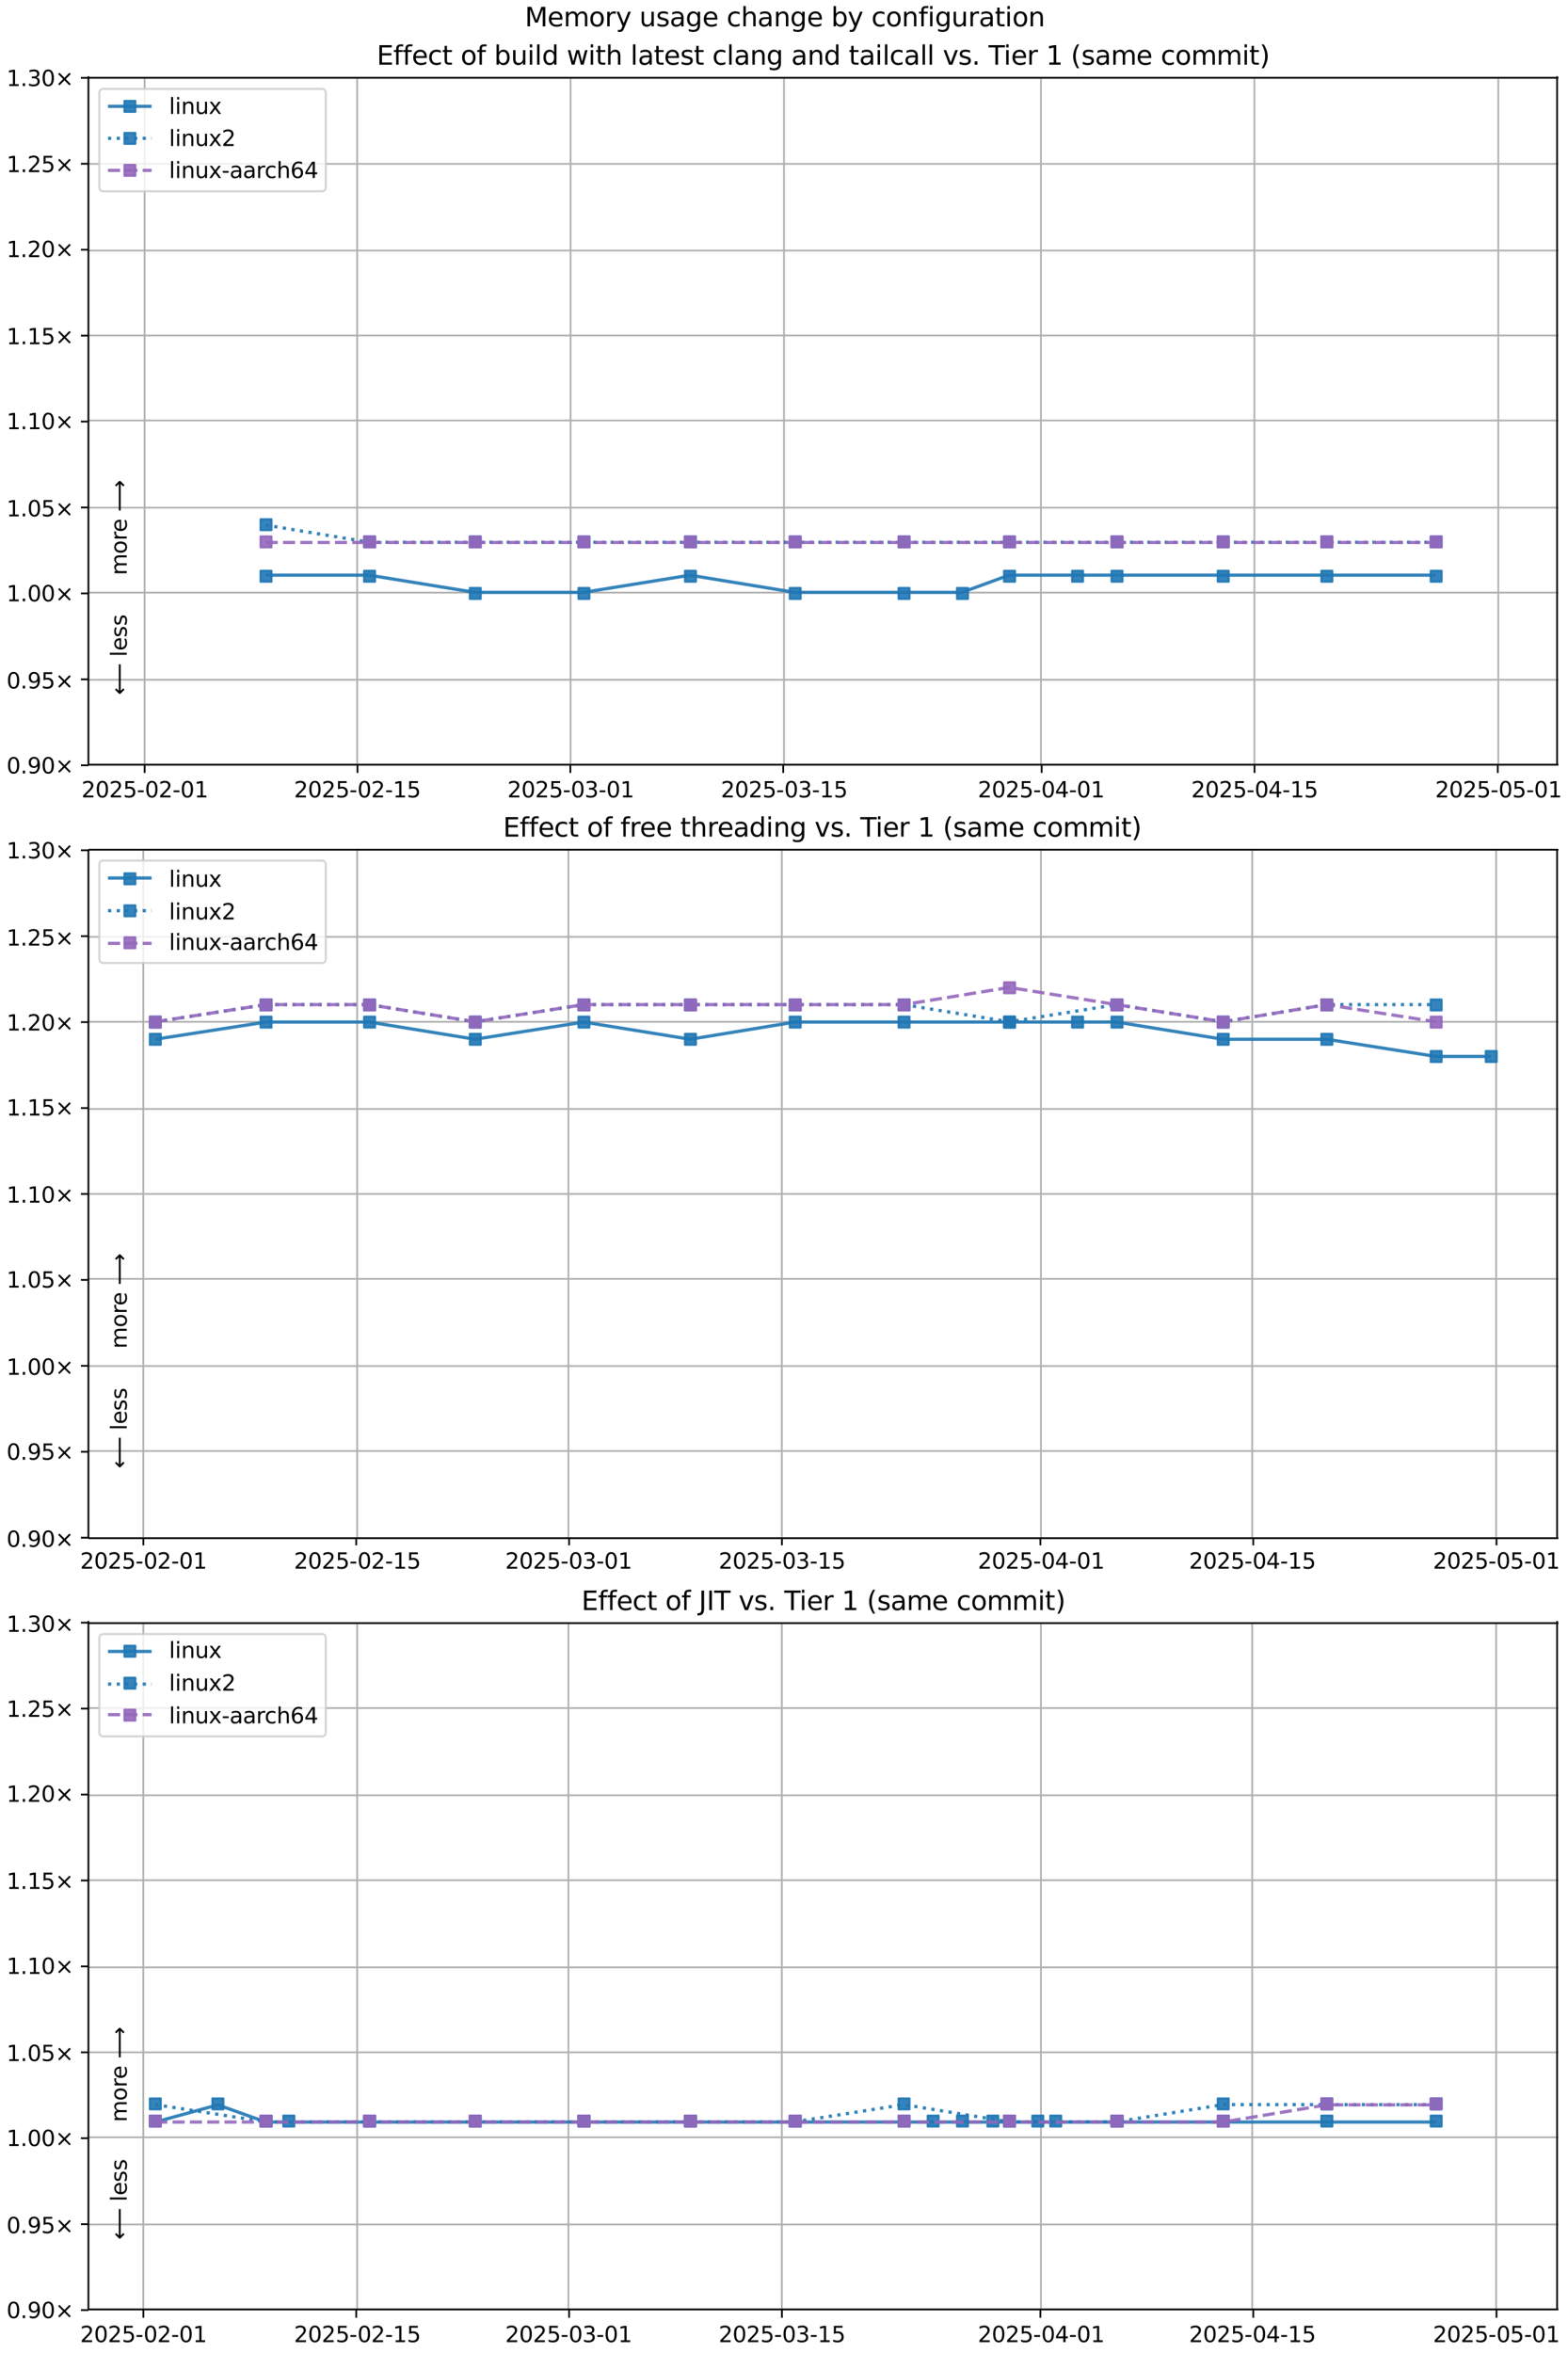 <?xml version="1.0" encoding="UTF-8"?>
<!DOCTYPE svg  PUBLIC '-//W3C//DTD SVG 1.1//EN'  'http://www.w3.org/Graphics/SVG/1.1/DTD/svg11.dtd'>
<svg width="720pt" height="1080pt" version="1.1" viewBox="0 0 720 1080" xmlns="http://www.w3.org/2000/svg" xmlns:xlink="http://www.w3.org/1999/xlink">
<defs>
<style type="text/css">*{stroke-linejoin: round; stroke-linecap: butt}</style>
</defs>
<path d="m0 1080h720v-1080h-720z" fill="#fff"/>
<path d="m40.6 351h675v-316h-675z" fill="#fff"/>
<path d="m66.4 351v-316" clip-path="url(#k)" fill="none" stroke="#b0b0b0" stroke-linecap="square" stroke-width=".8"/>
<defs>
<path id="o" d="m0 0v3.5" stroke="#000" stroke-width=".8"/>
</defs>
<use x="66.422" y="351.265" stroke="#000000" stroke-width=".8" xlink:href="#o"/>
<g transform="translate(37.4 366) scale(.1 -.1)">
<defs>
<path id="c" transform="scale(.016)" d="m1228 531h2203v-531h-2962v531q359 372 979 998 621 627 780 809 303 340 423 576 121 236 121 464 0 372-261 606-261 235-680 235-297 0-627-103-329-103-704-313v638q381 153 712 231 332 78 607 78 725 0 1156-363 431-362 431-968 0-288-108-546-107-257-392-607-78-91-497-524-418-433-1181-1211z"/>
<path id="b" transform="scale(.016)" d="m2034 4250q-487 0-733-480-245-479-245-1442 0-959 245-1439 246-480 733-480 491 0 736 480 246 480 246 1439 0 963-246 1442-245 480-736 480zm0 500q785 0 1199-621 414-620 414-1801 0-1178-414-1799-414-620-1199-620-784 0-1198 620-414 621-414 1799 0 1181 414 1801 414 621 1198 621z"/>
<path id="e" transform="scale(.016)" d="m691 4666h2478v-532h-1900v-1143q137 47 274 70 138 23 276 23 781 0 1237-428 457-428 457-1159 0-753-469-1171-469-417-1322-417-294 0-599 50-304 50-629 150v635q281-153 581-228t634-75q541 0 856 284 316 284 316 772 0 487-316 771-315 285-856 285-253 0-505-56-251-56-513-175v2344z"/>
<path id="f" transform="scale(.016)" d="m313 2009h1684v-512h-1684v512z"/>
<path id="d" transform="scale(.016)" d="m794 531h1031v3560l-1122-225v575l1116 225h631v-4135h1031v-531h-2687v531z"/>
</defs>
<use xlink:href="#c"/>
<use transform="translate(63.6)" xlink:href="#b"/>
<use transform="translate(127)" xlink:href="#c"/>
<use transform="translate(191)" xlink:href="#e"/>
<use transform="translate(254)" xlink:href="#f"/>
<use transform="translate(291)" xlink:href="#b"/>
<use transform="translate(354)" xlink:href="#c"/>
<use transform="translate(418)" xlink:href="#f"/>
<use transform="translate(454)" xlink:href="#b"/>
<use transform="translate(518)" xlink:href="#d"/>
</g>
<path d="m164 351v-316" clip-path="url(#k)" fill="none" stroke="#b0b0b0" stroke-linecap="square" stroke-width=".8"/>
<use x="164.16" y="351.265" stroke="#000000" stroke-width=".8" xlink:href="#o"/>
<g transform="translate(135 366) scale(.1 -.1)">
<use xlink:href="#c"/>
<use transform="translate(63.6)" xlink:href="#b"/>
<use transform="translate(127)" xlink:href="#c"/>
<use transform="translate(191)" xlink:href="#e"/>
<use transform="translate(254)" xlink:href="#f"/>
<use transform="translate(291)" xlink:href="#b"/>
<use transform="translate(354)" xlink:href="#c"/>
<use transform="translate(418)" xlink:href="#f"/>
<use transform="translate(454)" xlink:href="#d"/>
<use transform="translate(518)" xlink:href="#e"/>
</g>
<path d="m262 351v-316" clip-path="url(#k)" fill="none" stroke="#b0b0b0" stroke-linecap="square" stroke-width=".8"/>
<use x="261.897" y="351.265" stroke="#000000" stroke-width=".8" xlink:href="#o"/>
<g transform="translate(233 366) scale(.1 -.1)">
<defs>
<path id="ad" transform="scale(.016)" d="m2597 2516q453-97 707-404 255-306 255-756 0-690-475-1069-475-378-1350-378-293 0-604 58t-642 174v609q262-153 574-231 313-78 654-78 593 0 904 234t311 681q0 413-289 645-289 233-804 233h-544v519h569q465 0 712 186t247 536q0 359-255 551-254 193-729 193-260 0-557-57-297-56-653-174v562q360 100 674 150t592 50q719 0 1137-327 419-326 419-882 0-388-222-655t-631-370z"/>
</defs>
<use xlink:href="#c"/>
<use transform="translate(63.6)" xlink:href="#b"/>
<use transform="translate(127)" xlink:href="#c"/>
<use transform="translate(191)" xlink:href="#e"/>
<use transform="translate(254)" xlink:href="#f"/>
<use transform="translate(291)" xlink:href="#b"/>
<use transform="translate(354)" xlink:href="#ad"/>
<use transform="translate(418)" xlink:href="#f"/>
<use transform="translate(454)" xlink:href="#b"/>
<use transform="translate(518)" xlink:href="#d"/>
</g>
<path d="m360 351v-316" clip-path="url(#k)" fill="none" stroke="#b0b0b0" stroke-linecap="square" stroke-width=".8"/>
<use x="359.635" y="351.265" stroke="#000000" stroke-width=".8" xlink:href="#o"/>
<g transform="translate(331 366) scale(.1 -.1)">
<use xlink:href="#c"/>
<use transform="translate(63.6)" xlink:href="#b"/>
<use transform="translate(127)" xlink:href="#c"/>
<use transform="translate(191)" xlink:href="#e"/>
<use transform="translate(254)" xlink:href="#f"/>
<use transform="translate(291)" xlink:href="#b"/>
<use transform="translate(354)" xlink:href="#ad"/>
<use transform="translate(418)" xlink:href="#f"/>
<use transform="translate(454)" xlink:href="#d"/>
<use transform="translate(518)" xlink:href="#e"/>
</g>
<path d="m478 351v-316" clip-path="url(#k)" fill="none" stroke="#b0b0b0" stroke-linecap="square" stroke-width=".8"/>
<use x="478.316" y="351.265" stroke="#000000" stroke-width=".8" xlink:href="#o"/>
<g transform="translate(449 366) scale(.1 -.1)">
<defs>
<path id="ac" transform="scale(.016)" d="m2419 4116-1594-2491h1594v2491zm-166 550h794v-3041h666v-525h-666v-1100h-628v1100h-2106v609l1940 2957z"/>
</defs>
<use xlink:href="#c"/>
<use transform="translate(63.6)" xlink:href="#b"/>
<use transform="translate(127)" xlink:href="#c"/>
<use transform="translate(191)" xlink:href="#e"/>
<use transform="translate(254)" xlink:href="#f"/>
<use transform="translate(291)" xlink:href="#b"/>
<use transform="translate(354)" xlink:href="#ac"/>
<use transform="translate(418)" xlink:href="#f"/>
<use transform="translate(454)" xlink:href="#b"/>
<use transform="translate(518)" xlink:href="#d"/>
</g>
<path d="m576 351v-316" clip-path="url(#k)" fill="none" stroke="#b0b0b0" stroke-linecap="square" stroke-width=".8"/>
<use x="576.053" y="351.265" stroke="#000000" stroke-width=".8" xlink:href="#o"/>
<g transform="translate(547 366) scale(.1 -.1)">
<use xlink:href="#c"/>
<use transform="translate(63.6)" xlink:href="#b"/>
<use transform="translate(127)" xlink:href="#c"/>
<use transform="translate(191)" xlink:href="#e"/>
<use transform="translate(254)" xlink:href="#f"/>
<use transform="translate(291)" xlink:href="#b"/>
<use transform="translate(354)" xlink:href="#ac"/>
<use transform="translate(418)" xlink:href="#f"/>
<use transform="translate(454)" xlink:href="#d"/>
<use transform="translate(518)" xlink:href="#e"/>
</g>
<path d="m688 351v-316" clip-path="url(#k)" fill="none" stroke="#b0b0b0" stroke-linecap="square" stroke-width=".8"/>
<use x="687.753" y="351.265" stroke="#000000" stroke-width=".8" xlink:href="#o"/>
<g transform="translate(659 366) scale(.1 -.1)">
<use xlink:href="#c"/>
<use transform="translate(63.6)" xlink:href="#b"/>
<use transform="translate(127)" xlink:href="#c"/>
<use transform="translate(191)" xlink:href="#e"/>
<use transform="translate(254)" xlink:href="#f"/>
<use transform="translate(291)" xlink:href="#b"/>
<use transform="translate(354)" xlink:href="#e"/>
<use transform="translate(418)" xlink:href="#f"/>
<use transform="translate(454)" xlink:href="#b"/>
<use transform="translate(518)" xlink:href="#d"/>
</g>
<path d="m40.6 351h675" clip-path="url(#k)" fill="none" stroke="#b0b0b0" stroke-linecap="square" stroke-width=".8"/>
<defs>
<path id="i" d="m0 0h-3.5" stroke="#000" stroke-width=".8"/>
</defs>
<use x="40.646" y="351.265" stroke="#000000" stroke-width=".8" xlink:href="#i"/>
<g transform="translate(3 355) scale(.1 -.1)">
<defs>
<path id="h" transform="scale(.016)" d="m684 794h660v-794h-660v794z"/>
<path id="af" transform="scale(.016)" d="m703 97v575q238-113 481-172 244-59 479-59 625 0 954 420 330 420 377 1277-181-269-460-413-278-144-615-144-700 0-1108 423-408 424-408 1159 0 718 425 1152 425 435 1131 435 810 0 1236-621 427-620 427-1801 0-1103-524-1761-523-658-1407-658-238 0-482 47-243 47-506 141zm1256 1978q425 0 673 290 249 291 249 798 0 503-249 795-248 292-673 292t-673-292-248-795q0-507 248-798 248-290 673-290z"/>
<path id="j" transform="scale(.016)" d="m4488 3438-1429-1435 1429-1428-372-378-1435 1434-1434-1434-369 378 1425 1428-1425 1435 369 378 1434-1435 1435 1435 372-378z"/>
</defs>
<use xlink:href="#b"/>
<use transform="translate(63.6)" xlink:href="#h"/>
<use transform="translate(95.4)" xlink:href="#af"/>
<use transform="translate(159)" xlink:href="#b"/>
<use transform="translate(223)" xlink:href="#j"/>
</g>
<path d="m40.6 312h675" clip-path="url(#k)" fill="none" stroke="#b0b0b0" stroke-linecap="square" stroke-width=".8"/>
<use x="40.646" y="311.823" stroke="#000000" stroke-width=".8" xlink:href="#i"/>
<g transform="translate(3 316) scale(.1 -.1)">
<use xlink:href="#b"/>
<use transform="translate(63.6)" xlink:href="#h"/>
<use transform="translate(95.4)" xlink:href="#af"/>
<use transform="translate(159)" xlink:href="#e"/>
<use transform="translate(223)" xlink:href="#j"/>
</g>
<path d="m40.6 272h675" clip-path="url(#k)" fill="none" stroke="#b0b0b0" stroke-linecap="square" stroke-width=".8"/>
<use x="40.646" y="272.382" stroke="#000000" stroke-width=".8" xlink:href="#i"/>
<g transform="translate(3 276) scale(.1 -.1)">
<use xlink:href="#d"/>
<use transform="translate(63.6)" xlink:href="#h"/>
<use transform="translate(95.4)" xlink:href="#b"/>
<use transform="translate(159)" xlink:href="#b"/>
<use transform="translate(223)" xlink:href="#j"/>
</g>
<path d="m40.6 233h675" clip-path="url(#k)" fill="none" stroke="#b0b0b0" stroke-linecap="square" stroke-width=".8"/>
<use x="40.646" y="232.94" stroke="#000000" stroke-width=".8" xlink:href="#i"/>
<g transform="translate(3 237) scale(.1 -.1)">
<use xlink:href="#d"/>
<use transform="translate(63.6)" xlink:href="#h"/>
<use transform="translate(95.4)" xlink:href="#b"/>
<use transform="translate(159)" xlink:href="#e"/>
<use transform="translate(223)" xlink:href="#j"/>
</g>
<path d="m40.6 193h675" clip-path="url(#k)" fill="none" stroke="#b0b0b0" stroke-linecap="square" stroke-width=".8"/>
<use x="40.646" y="193.499" stroke="#000000" stroke-width=".8" xlink:href="#i"/>
<g transform="translate(3 197) scale(.1 -.1)">
<use xlink:href="#d"/>
<use transform="translate(63.6)" xlink:href="#h"/>
<use transform="translate(95.4)" xlink:href="#d"/>
<use transform="translate(159)" xlink:href="#b"/>
<use transform="translate(223)" xlink:href="#j"/>
</g>
<path d="m40.6 154h675" clip-path="url(#k)" fill="none" stroke="#b0b0b0" stroke-linecap="square" stroke-width=".8"/>
<use x="40.646" y="154.057" stroke="#000000" stroke-width=".8" xlink:href="#i"/>
<g transform="translate(3 158) scale(.1 -.1)">
<use xlink:href="#d"/>
<use transform="translate(63.6)" xlink:href="#h"/>
<use transform="translate(95.4)" xlink:href="#d"/>
<use transform="translate(159)" xlink:href="#e"/>
<use transform="translate(223)" xlink:href="#j"/>
</g>
<path d="m40.6 115h675" clip-path="url(#k)" fill="none" stroke="#b0b0b0" stroke-linecap="square" stroke-width=".8"/>
<use x="40.646" y="114.616" stroke="#000000" stroke-width=".8" xlink:href="#i"/>
<g transform="translate(3 118) scale(.1 -.1)">
<use xlink:href="#d"/>
<use transform="translate(63.6)" xlink:href="#h"/>
<use transform="translate(95.4)" xlink:href="#c"/>
<use transform="translate(159)" xlink:href="#b"/>
<use transform="translate(223)" xlink:href="#j"/>
</g>
<path d="m40.6 75.2h675" clip-path="url(#k)" fill="none" stroke="#b0b0b0" stroke-linecap="square" stroke-width=".8"/>
<use x="40.646" y="75.174" stroke="#000000" stroke-width=".8" xlink:href="#i"/>
<g transform="translate(3 79) scale(.1 -.1)">
<use xlink:href="#d"/>
<use transform="translate(63.6)" xlink:href="#h"/>
<use transform="translate(95.4)" xlink:href="#c"/>
<use transform="translate(159)" xlink:href="#e"/>
<use transform="translate(223)" xlink:href="#j"/>
</g>
<path d="m40.6 35.7h675" clip-path="url(#k)" fill="none" stroke="#b0b0b0" stroke-linecap="square" stroke-width=".8"/>
<use x="40.646" y="35.733" stroke="#000000" stroke-width=".8" xlink:href="#i"/>
<g transform="translate(3 39.5) scale(.1 -.1)">
<use xlink:href="#d"/>
<use transform="translate(63.6)" xlink:href="#h"/>
<use transform="translate(95.4)" xlink:href="#ad"/>
<use transform="translate(159)" xlink:href="#b"/>
<use transform="translate(223)" xlink:href="#j"/>
</g>
<path d="m122 264h47.5l48.5 7.89h49.9l48.9-7.89 48.1 7.89h50 26.8l21.6-7.89h31.2 18.1 48.8 47.6 50.2" clip-path="url(#k)" fill="none" stroke="#1f77b4" stroke-linecap="square" stroke-opacity=".9" stroke-width="1.5"/>
<defs>
<path id="a" d="m-2.5 2.5h5v-5h-5z" stroke="#1f77b4" stroke-opacity=".9"/>
</defs>
<g clip-path="url(#k)" fill="#1f77b4" fill-opacity=".9" stroke="#1f77b4" stroke-opacity=".9">
<use x="122.153" y="264.493" xlink:href="#a"/>
<use x="169.693" y="264.493" xlink:href="#a"/>
<use x="218.239" y="272.382" xlink:href="#a"/>
<use x="268.13" y="272.382" xlink:href="#a"/>
<use x="317.054" y="264.493" xlink:href="#a"/>
<use x="365.137" y="272.382" xlink:href="#a"/>
<use x="415.121" y="272.382" xlink:href="#a"/>
<use x="441.956" y="272.382" xlink:href="#a"/>
<use x="463.557" y="264.493" xlink:href="#a"/>
<use x="494.802" y="264.493" xlink:href="#a"/>
<use x="512.912" y="264.493" xlink:href="#a"/>
<use x="561.681" y="264.493" xlink:href="#a"/>
<use x="609.269" y="264.493" xlink:href="#a"/>
<use x="659.457" y="264.493" xlink:href="#a"/>
</g>
<g stroke="#1f77b4" stroke-opacity=".9">
<path d="m122 241 47.5 7.89h48.5 49.9 48.9 48.1 50 48.4 49.4 48.8 47.6 50.2" clip-path="url(#k)" fill="none" stroke-dasharray="1.5,2.475" stroke-width="1.5"/>
<g clip-path="url(#k)" fill="#1f77b4" fill-opacity=".9">
<use x="122.153" y="240.829" xlink:href="#a"/>
<use x="169.693" y="248.717" xlink:href="#a"/>
<use x="218.239" y="248.717" xlink:href="#a"/>
<use x="268.13" y="248.717" xlink:href="#a"/>
<use x="317.054" y="248.717" xlink:href="#a"/>
<use x="365.137" y="248.717" xlink:href="#a"/>
<use x="415.121" y="248.717" xlink:href="#a"/>
<use x="463.557" y="248.717" xlink:href="#a"/>
<use x="512.912" y="248.717" xlink:href="#a"/>
<use x="561.681" y="248.717" xlink:href="#a"/>
<use x="609.269" y="248.717" xlink:href="#a"/>
<use x="659.457" y="248.717" xlink:href="#a"/>
</g>
</g>
<path d="m122 249h47.5 48.5 49.9 48.9 48.1 50 48.4 49.4 48.8 47.6 50.2" clip-path="url(#k)" fill="none" stroke="#9467bd" stroke-dasharray="5.55,2.4" stroke-opacity=".9" stroke-width="1.5"/>
<defs>
<path id="g" d="m-2.5 2.5h5v-5h-5z" stroke="#9467bd" stroke-opacity=".9"/>
</defs>
<g clip-path="url(#k)" fill="#9467bd" fill-opacity=".9" stroke="#9467bd" stroke-opacity=".9">
<use x="122.153" y="248.717" xlink:href="#g"/>
<use x="169.693" y="248.717" xlink:href="#g"/>
<use x="218.239" y="248.717" xlink:href="#g"/>
<use x="268.13" y="248.717" xlink:href="#g"/>
<use x="317.054" y="248.717" xlink:href="#g"/>
<use x="365.137" y="248.717" xlink:href="#g"/>
<use x="415.121" y="248.717" xlink:href="#g"/>
<use x="463.557" y="248.717" xlink:href="#g"/>
<use x="512.912" y="248.717" xlink:href="#g"/>
<use x="561.681" y="248.717" xlink:href="#g"/>
<use x="609.269" y="248.717" xlink:href="#g"/>
<use x="659.457" y="248.717" xlink:href="#g"/>
</g>
<path d="m40.6 351v-316" fill="none" stroke="#000" stroke-linecap="square" stroke-width=".8"/>
<path d="m715 351v-316" fill="none" stroke="#000" stroke-linecap="square" stroke-width=".8"/>
<path d="m40.6 351h675" fill="none" stroke="#000" stroke-linecap="square" stroke-width=".8"/>
<path d="m40.6 35.7h675" fill="none" stroke="#000" stroke-linecap="square" stroke-width=".8"/>
<g clip-path="url(#k)">
<g transform="translate(58.2 264) rotate(-90) scale(.1 -.1)">
<defs>
<path id="v" transform="scale(.016)" d="m3328 2828q216 388 516 572t706 184q547 0 844-383 297-382 297-1088v-2113h-578v2094q0 503-179 746-178 244-543 244-447 0-707-297-259-296-259-809v-1978h-578v2094q0 506-178 748t-550 242q-441 0-701-298-259-298-259-808v-1978h-578v3500h578v-544q197 322 472 475t653 153q382 0 649-194 267-193 395-562z"/>
<path id="z" transform="scale(.016)" d="m1959 3097q-462 0-731-361t-269-989 267-989q268-361 733-361 460 0 728 362 269 363 269 988 0 622-269 986-268 364-728 364zm0 487q750 0 1178-488 429-487 429-1349 0-859-429-1349-428-489-1178-489-753 0-1180 489-426 490-426 1349 0 862 426 1349 427 488 1180 488z"/>
<path id="u" transform="scale(.016)" d="m2631 2963q-97 56-211 82-114 27-251 27-488 0-749-317t-261-911v-1844h-578v3500h578v-544q182 319 472 473 291 155 707 155 59 0 131-8 72-7 159-23l3-590z"/>
<path id="n" transform="scale(.016)" d="m3597 1894v-281h-2644q38-594 358-905t892-311q331 0 642 81t618 244v-544q-310-131-635-200t-659-69q-838 0-1327 487-489 488-489 1320 0 859 464 1363 464 505 1252 505 706 0 1117-455 411-454 411-1235zm-575 169q-6 471-264 752-258 282-683 282-481 0-770-272t-333-766l2050 4z"/>
<path id="ao" transform="scale(.016)" d="m8863 2147v-281l-1229-1228-375 375 729 728h-7622v531h7622l-729 728 375 375 1229-1228z"/>
</defs>
<use xlink:href="#v"/>
<use transform="translate(97.4)" xlink:href="#z"/>
<use transform="translate(159)" xlink:href="#u"/>
<use transform="translate(197)" xlink:href="#n"/>
<use transform="translate(259)" xlink:href="#DejaVuSans-20"/>
<use transform="translate(291)" xlink:href="#ao"/>
</g>
</g>
<g clip-path="url(#k)">
<g transform="translate(58.2 319) rotate(-90) scale(.1 -.1)">
<defs>
<path id="ap" transform="scale(.016)" d="m313 1866v281l1228 1228 375-375-728-728h7621v-531h-7621l728-728-375-375-1228 1228z"/>
<path id="q" transform="scale(.016)" d="m603 4863h575v-4863h-575v4863z"/>
<path id="t" transform="scale(.016)" d="m2834 3397v-544q-243 125-506 187-262 63-544 63-428 0-642-131t-214-394q0-200 153-314t616-217l197-44q612-131 870-370t258-667q0-488-386-773-386-284-1061-284-281 0-586 55t-642 164v594q319-166 628-249 309-82 613-82 406 0 624 139 219 139 219 392 0 234-158 359-157 125-692 241l-200 47q-534 112-772 345-237 233-237 639 0 494 350 762 350 269 994 269 318 0 599-47 282-46 519-140z"/>
</defs>
<use xlink:href="#ap"/>
<use transform="translate(143)" xlink:href="#DejaVuSans-20"/>
<use transform="translate(175)" xlink:href="#q"/>
<use transform="translate(203)" xlink:href="#n"/>
<use transform="translate(264)" xlink:href="#t"/>
<use transform="translate(317)" xlink:href="#t"/>
</g>
</g>
<g transform="translate(173 29.7) scale(.12 -.12)">
<defs>
<path id="ak" transform="scale(.016)" d="m628 4666h2950v-532h-2319v-1381h2222v-531h-2222v-1691h2375v-531h-3006v4666z"/>
<path id="aa" transform="scale(.016)" d="m2375 4863v-479h-550q-309 0-430-125-120-125-120-450v-309h947v-447h-947v-3053h-578v3053h-550v447h550v244q0 584 272 851 272 268 862 268h544z"/>
<path id="w" transform="scale(.016)" d="m3122 3366v-538q-244 135-489 202t-495 67q-560 0-870-355-309-354-309-995t309-996q310-354 870-354 250 0 495 67t489 202v-532q-241-112-499-168-257-57-548-57-791 0-1257 497-465 497-465 1341 0 856 470 1346 471 491 1290 491 265 0 518-55 253-54 491-163z"/>
<path id="y" transform="scale(.016)" d="m1172 4494v-994h1184v-447h-1184v-1900q0-428 117-550t477-122h590v-481h-590q-666 0-919 248-253 249-253 905v1900h-422v447h422v994h578z"/>
<path id="ar" transform="scale(.016)" d="m3116 1747q0 634-261 995t-717 361q-457 0-718-361t-261-995 261-995 718-361q456 0 717 361t261 995zm-1957 1222q182 312 458 463 277 152 661 152 638 0 1036-506 399-506 399-1331t-399-1332q-398-506-1036-506-384 0-661 152-276 152-458 464v-525h-578v4863h578v-1894z"/>
<path id="x" transform="scale(.016)" d="m544 1381v2119h575v-2097q0-497 193-746 194-248 582-248 465 0 735 297 271 297 271 810v1984h575v-3500h-575v538q-209-319-486-474-276-155-642-155-603 0-916 375-312 375-312 1097zm1447 2203z"/>
<path id="p" transform="scale(.016)" d="m603 3500h575v-3500h-575v3500zm0 1363h575v-729h-575v729z"/>
<path id="aj" transform="scale(.016)" d="m2906 2969v1894h575v-4863h-575v525q-181-312-458-464-276-152-664-152-634 0-1033 506-398 507-398 1332t398 1331q399 506 1033 506 388 0 664-152 277-151 458-463zm-1959-1222q0-634 261-995t717-361 718 361q263 361 263 995t-263 995q-262 361-718 361t-717-361-261-995z"/>
<path id="as" transform="scale(.016)" d="m269 3500h575l719-2731 715 2731h678l719-2731 716 2731h575l-916-3500h-678l-753 2869-756-2869h-679l-915 3500z"/>
<path id="ae" transform="scale(.016)" d="m3513 2113v-2113h-575v2094q0 497-194 743-194 247-581 247-466 0-735-297-269-296-269-809v-1978h-578v4863h578v-1907q207 316 486 472 280 156 646 156 603 0 912-373 310-373 310-1098z"/>
<path id="r" transform="scale(.016)" d="m2194 1759q-697 0-966-159t-269-544q0-306 202-486 202-179 548-179 479 0 768 339t289 901v128h-572zm1147 238v-2e3h-575v531q-197-318-491-470t-719-152q-537 0-855 302-317 302-317 808 0 590 395 890 396 300 1180 300h807v57q0 397-261 614t-733 217q-300 0-585-72-284-72-546-216v532q315 122 612 182 297 61 578 61 760 0 1135-394 375-393 375-1193z"/>
<path id="s" transform="scale(.016)" d="m3513 2113v-2113h-575v2094q0 497-194 743-194 247-581 247-466 0-735-297-269-296-269-809v-1978h-578v3500h578v-544q207 316 486 472 280 156 646 156 603 0 912-373 310-373 310-1098z"/>
<path id="ag" transform="scale(.016)" d="m2906 1791q0 625-258 968-257 344-723 344-462 0-720-344-258-343-258-968 0-622 258-966t720-344q466 0 723 344 258 344 258 966zm575-1357q0-893-397-1329-396-436-1215-436-303 0-572 45t-522 139v559q253-137 500-202 247-66 503-66 566 0 847 295t281 892v285q-178-310-456-463t-666-153q-643 0-1037 490-394 491-394 1301 0 812 394 1302 394 491 1037 491 388 0 666-153t456-462v531h575v-3066z"/>
<path id="ai" transform="scale(.016)" d="m191 3500h609l1094-2937 1094 2937h609l-1313-3500h-781l-1312 3500z"/>
<path id="ah" transform="scale(.016)" d="m-19 4666h3947v-532h-1656v-4134h-634v4134h-1657v532z"/>
<path id="an" transform="scale(.016)" d="m1984 4856q-418-718-622-1422-203-703-203-1425 0-721 205-1429t620-1424h-500q-468 735-701 1444t-233 1409q0 697 231 1403 232 707 703 1444h500z"/>
<path id="am" transform="scale(.016)" d="m513 4856h500q468-737 701-1444 233-706 233-1403 0-700-233-1409t-701-1444h-500q415 716 620 1424t205 1429q0 722-205 1425-205 704-620 1422z"/>
</defs>
<use xlink:href="#ak"/>
<use transform="translate(63.2)" xlink:href="#aa"/>
<use transform="translate(98.4)" xlink:href="#aa"/>
<use transform="translate(134)" xlink:href="#n"/>
<use transform="translate(195)" xlink:href="#w"/>
<use transform="translate(250)" xlink:href="#y"/>
<use transform="translate(289)" xlink:href="#DejaVuSans-20"/>
<use transform="translate(321)" xlink:href="#z"/>
<use transform="translate(382)" xlink:href="#aa"/>
<use transform="translate(417)" xlink:href="#DejaVuSans-20"/>
<use transform="translate(449)" xlink:href="#ar"/>
<use transform="translate(513)" xlink:href="#x"/>
<use transform="translate(576)" xlink:href="#p"/>
<use transform="translate(604)" xlink:href="#q"/>
<use transform="translate(632)" xlink:href="#aj"/>
<use transform="translate(695)" xlink:href="#DejaVuSans-20"/>
<use transform="translate(727)" xlink:href="#as"/>
<use transform="translate(809)" xlink:href="#p"/>
<use transform="translate(837)" xlink:href="#y"/>
<use transform="translate(876)" xlink:href="#ae"/>
<use transform="translate(939)" xlink:href="#DejaVuSans-20"/>
<use transform="translate(971)" xlink:href="#q"/>
<use transform="translate(999)" xlink:href="#r"/>
<use transform="translate(1060)" xlink:href="#y"/>
<use transform="translate(1099)" xlink:href="#n"/>
<use transform="translate(1161)" xlink:href="#t"/>
<use transform="translate(1213)" xlink:href="#y"/>
<use transform="translate(1252)" xlink:href="#DejaVuSans-20"/>
<use transform="translate(1284)" xlink:href="#w"/>
<use transform="translate(1339)" xlink:href="#q"/>
<use transform="translate(1367)" xlink:href="#r"/>
<use transform="translate(1428)" xlink:href="#s"/>
<use transform="translate(1491)" xlink:href="#ag"/>
<use transform="translate(1555)" xlink:href="#DejaVuSans-20"/>
<use transform="translate(1586)" xlink:href="#r"/>
<use transform="translate(1648)" xlink:href="#s"/>
<use transform="translate(1711)" xlink:href="#aj"/>
<use transform="translate(1775)" xlink:href="#DejaVuSans-20"/>
<use transform="translate(1806)" xlink:href="#y"/>
<use transform="translate(1846)" xlink:href="#r"/>
<use transform="translate(1907)" xlink:href="#p"/>
<use transform="translate(1935)" xlink:href="#q"/>
<use transform="translate(1962)" xlink:href="#w"/>
<use transform="translate(2017)" xlink:href="#r"/>
<use transform="translate(2079)" xlink:href="#q"/>
<use transform="translate(2106)" xlink:href="#q"/>
<use transform="translate(2134)" xlink:href="#DejaVuSans-20"/>
<use transform="translate(2166)" xlink:href="#ai"/>
<use transform="translate(2225)" xlink:href="#t"/>
<use transform="translate(2277)" xlink:href="#h"/>
<use transform="translate(2309)" xlink:href="#DejaVuSans-20"/>
<use transform="translate(2341)" xlink:href="#ah"/>
<use transform="translate(2399)" xlink:href="#p"/>
<use transform="translate(2427)" xlink:href="#n"/>
<use transform="translate(2488)" xlink:href="#u"/>
<use transform="translate(2529)" xlink:href="#DejaVuSans-20"/>
<use transform="translate(2561)" xlink:href="#d"/>
<use transform="translate(2625)" xlink:href="#DejaVuSans-20"/>
<use transform="translate(2656)" xlink:href="#an"/>
<use transform="translate(2696)" xlink:href="#t"/>
<use transform="translate(2748)" xlink:href="#r"/>
<use transform="translate(2809)" xlink:href="#v"/>
<use transform="translate(2906)" xlink:href="#n"/>
<use transform="translate(2968)" xlink:href="#DejaVuSans-20"/>
<use transform="translate(3e3)" xlink:href="#w"/>
<use transform="translate(3055)" xlink:href="#z"/>
<use transform="translate(3116)" xlink:href="#v"/>
<use transform="translate(3213)" xlink:href="#v"/>
<use transform="translate(3311)" xlink:href="#p"/>
<use transform="translate(3338)" xlink:href="#y"/>
<use transform="translate(3378)" xlink:href="#am"/>
</g>
<path d="m47.6 87.8h100q2 0 2-2v-43q0-2-2-2h-100q-2 0-2 2v43q0 2 2 2z" fill="#fff" opacity=".8" stroke="#ccc"/>
<path d="m49.6 48.8h10 10" fill="none" stroke="#1f77b4" stroke-linecap="square" stroke-opacity=".9" stroke-width="1.5"/>
<use x="59.646" y="48.831" fill="#1f77b4" fill-opacity=".9" stroke="#1f77b4" stroke-opacity=".9" xlink:href="#a"/>
<g transform="translate(77.6 52.3) scale(.1 -.1)">
<defs>
<path id="ab" transform="scale(.016)" d="m3513 3500-1266-1703 1331-1797h-678l-1019 1375-1018-1375h-679l1360 1831-1244 1669h678l928-1247 928 1247h679z"/>
</defs>
<use xlink:href="#q"/>
<use transform="translate(27.8)" xlink:href="#p"/>
<use transform="translate(55.6)" xlink:href="#s"/>
<use transform="translate(119)" xlink:href="#x"/>
<use transform="translate(182)" xlink:href="#ab"/>
</g>
<path d="m49.6 63.5h10 10" fill="none" stroke="#1f77b4" stroke-dasharray="1.5,2.475" stroke-opacity=".9" stroke-width="1.5"/>
<use x="59.646" y="63.509" fill="#1f77b4" fill-opacity=".9" stroke="#1f77b4" stroke-opacity=".9" xlink:href="#a"/>
<g transform="translate(77.6 67) scale(.1 -.1)">
<use xlink:href="#q"/>
<use transform="translate(27.8)" xlink:href="#p"/>
<use transform="translate(55.6)" xlink:href="#s"/>
<use transform="translate(119)" xlink:href="#x"/>
<use transform="translate(182)" xlink:href="#ab"/>
<use transform="translate(242)" xlink:href="#c"/>
</g>
<path d="m49.6 78.2h10 10" fill="none" stroke="#9467bd" stroke-dasharray="5.55,2.4" stroke-opacity=".9" stroke-width="1.5"/>
<use x="59.646" y="78.187" fill="#9467bd" fill-opacity=".9" stroke="#9467bd" stroke-opacity=".9" xlink:href="#g"/>
<g transform="translate(77.6 81.7) scale(.1 -.1)">
<defs>
<path id="al" transform="scale(.016)" d="m2113 2584q-425 0-674-291-248-290-248-796 0-503 248-796 249-292 674-292t673 292q248 293 248 796 0 506-248 796-248 291-673 291zm1253 1979v-575q-238 112-480 171-242 60-480 60-625 0-955-422-329-422-376-1275 184 272 462 417 279 145 613 145 703 0 1111-427 408-426 408-1160 0-719-425-1154-425-434-1131-434-810 0-1238 620-428 621-428 1799 0 1106 525 1764t1409 658q238 0 480-47t505-140z"/>
</defs>
<use xlink:href="#q"/>
<use transform="translate(27.8)" xlink:href="#p"/>
<use transform="translate(55.6)" xlink:href="#s"/>
<use transform="translate(119)" xlink:href="#x"/>
<use transform="translate(182)" xlink:href="#ab"/>
<use transform="translate(242)" xlink:href="#f"/>
<use transform="translate(278)" xlink:href="#r"/>
<use transform="translate(339)" xlink:href="#r"/>
<use transform="translate(400)" xlink:href="#u"/>
<use transform="translate(439)" xlink:href="#w"/>
<use transform="translate(494)" xlink:href="#ae"/>
<use transform="translate(557)" xlink:href="#al"/>
<use transform="translate(621)" xlink:href="#ac"/>
</g>
<path d="m40.6 706h675v-316h-675z" fill="#fff"/>
<path d="m65.8 706v-316" clip-path="url(#m)" fill="none" stroke="#b0b0b0" stroke-linecap="square" stroke-width=".8"/>
<use x="65.84" y="705.793" stroke="#000000" stroke-width=".8" xlink:href="#o"/>
<g transform="translate(36.8 720) scale(.1 -.1)">
<use xlink:href="#c"/>
<use transform="translate(63.6)" xlink:href="#b"/>
<use transform="translate(127)" xlink:href="#c"/>
<use transform="translate(191)" xlink:href="#e"/>
<use transform="translate(254)" xlink:href="#f"/>
<use transform="translate(291)" xlink:href="#b"/>
<use transform="translate(354)" xlink:href="#c"/>
<use transform="translate(418)" xlink:href="#f"/>
<use transform="translate(454)" xlink:href="#b"/>
<use transform="translate(518)" xlink:href="#d"/>
</g>
<path d="m164 706v-316" clip-path="url(#m)" fill="none" stroke="#b0b0b0" stroke-linecap="square" stroke-width=".8"/>
<use x="163.578" y="705.793" stroke="#000000" stroke-width=".8" xlink:href="#o"/>
<g transform="translate(135 720) scale(.1 -.1)">
<use xlink:href="#c"/>
<use transform="translate(63.6)" xlink:href="#b"/>
<use transform="translate(127)" xlink:href="#c"/>
<use transform="translate(191)" xlink:href="#e"/>
<use transform="translate(254)" xlink:href="#f"/>
<use transform="translate(291)" xlink:href="#b"/>
<use transform="translate(354)" xlink:href="#c"/>
<use transform="translate(418)" xlink:href="#f"/>
<use transform="translate(454)" xlink:href="#d"/>
<use transform="translate(518)" xlink:href="#e"/>
</g>
<path d="m261 706v-316" clip-path="url(#m)" fill="none" stroke="#b0b0b0" stroke-linecap="square" stroke-width=".8"/>
<use x="261.315" y="705.793" stroke="#000000" stroke-width=".8" xlink:href="#o"/>
<g transform="translate(232 720) scale(.1 -.1)">
<use xlink:href="#c"/>
<use transform="translate(63.6)" xlink:href="#b"/>
<use transform="translate(127)" xlink:href="#c"/>
<use transform="translate(191)" xlink:href="#e"/>
<use transform="translate(254)" xlink:href="#f"/>
<use transform="translate(291)" xlink:href="#b"/>
<use transform="translate(354)" xlink:href="#ad"/>
<use transform="translate(418)" xlink:href="#f"/>
<use transform="translate(454)" xlink:href="#b"/>
<use transform="translate(518)" xlink:href="#d"/>
</g>
<path d="m359 706v-316" clip-path="url(#m)" fill="none" stroke="#b0b0b0" stroke-linecap="square" stroke-width=".8"/>
<use x="359.053" y="705.793" stroke="#000000" stroke-width=".8" xlink:href="#o"/>
<g transform="translate(330 720) scale(.1 -.1)">
<use xlink:href="#c"/>
<use transform="translate(63.6)" xlink:href="#b"/>
<use transform="translate(127)" xlink:href="#c"/>
<use transform="translate(191)" xlink:href="#e"/>
<use transform="translate(254)" xlink:href="#f"/>
<use transform="translate(291)" xlink:href="#b"/>
<use transform="translate(354)" xlink:href="#ad"/>
<use transform="translate(418)" xlink:href="#f"/>
<use transform="translate(454)" xlink:href="#d"/>
<use transform="translate(518)" xlink:href="#e"/>
</g>
<path d="m478 706v-316" clip-path="url(#m)" fill="none" stroke="#b0b0b0" stroke-linecap="square" stroke-width=".8"/>
<use x="477.734" y="705.793" stroke="#000000" stroke-width=".8" xlink:href="#o"/>
<g transform="translate(449 720) scale(.1 -.1)">
<use xlink:href="#c"/>
<use transform="translate(63.6)" xlink:href="#b"/>
<use transform="translate(127)" xlink:href="#c"/>
<use transform="translate(191)" xlink:href="#e"/>
<use transform="translate(254)" xlink:href="#f"/>
<use transform="translate(291)" xlink:href="#b"/>
<use transform="translate(354)" xlink:href="#ac"/>
<use transform="translate(418)" xlink:href="#f"/>
<use transform="translate(454)" xlink:href="#b"/>
<use transform="translate(518)" xlink:href="#d"/>
</g>
<path d="m575 706v-316" clip-path="url(#m)" fill="none" stroke="#b0b0b0" stroke-linecap="square" stroke-width=".8"/>
<use x="575.472" y="705.793" stroke="#000000" stroke-width=".8" xlink:href="#o"/>
<g transform="translate(546 720) scale(.1 -.1)">
<use xlink:href="#c"/>
<use transform="translate(63.6)" xlink:href="#b"/>
<use transform="translate(127)" xlink:href="#c"/>
<use transform="translate(191)" xlink:href="#e"/>
<use transform="translate(254)" xlink:href="#f"/>
<use transform="translate(291)" xlink:href="#b"/>
<use transform="translate(354)" xlink:href="#ac"/>
<use transform="translate(418)" xlink:href="#f"/>
<use transform="translate(454)" xlink:href="#d"/>
<use transform="translate(518)" xlink:href="#e"/>
</g>
<path d="m687 706v-316" clip-path="url(#m)" fill="none" stroke="#b0b0b0" stroke-linecap="square" stroke-width=".8"/>
<use x="687.171" y="705.793" stroke="#000000" stroke-width=".8" xlink:href="#o"/>
<g transform="translate(658 720) scale(.1 -.1)">
<use xlink:href="#c"/>
<use transform="translate(63.6)" xlink:href="#b"/>
<use transform="translate(127)" xlink:href="#c"/>
<use transform="translate(191)" xlink:href="#e"/>
<use transform="translate(254)" xlink:href="#f"/>
<use transform="translate(291)" xlink:href="#b"/>
<use transform="translate(354)" xlink:href="#e"/>
<use transform="translate(418)" xlink:href="#f"/>
<use transform="translate(454)" xlink:href="#b"/>
<use transform="translate(518)" xlink:href="#d"/>
</g>
<path d="m40.6 706h675" clip-path="url(#m)" fill="none" stroke="#b0b0b0" stroke-linecap="square" stroke-width=".8"/>
<use x="40.646" y="705.793" stroke="#000000" stroke-width=".8" xlink:href="#i"/>
<g transform="translate(3 710) scale(.1 -.1)">
<use xlink:href="#b"/>
<use transform="translate(63.6)" xlink:href="#h"/>
<use transform="translate(95.4)" xlink:href="#af"/>
<use transform="translate(159)" xlink:href="#b"/>
<use transform="translate(223)" xlink:href="#j"/>
</g>
<path d="m40.6 666h675" clip-path="url(#m)" fill="none" stroke="#b0b0b0" stroke-linecap="square" stroke-width=".8"/>
<use x="40.646" y="666.352" stroke="#000000" stroke-width=".8" xlink:href="#i"/>
<g transform="translate(3 670) scale(.1 -.1)">
<use xlink:href="#b"/>
<use transform="translate(63.6)" xlink:href="#h"/>
<use transform="translate(95.4)" xlink:href="#af"/>
<use transform="translate(159)" xlink:href="#e"/>
<use transform="translate(223)" xlink:href="#j"/>
</g>
<path d="m40.6 627h675" clip-path="url(#m)" fill="none" stroke="#b0b0b0" stroke-linecap="square" stroke-width=".8"/>
<use x="40.646" y="626.91" stroke="#000000" stroke-width=".8" xlink:href="#i"/>
<g transform="translate(3 631) scale(.1 -.1)">
<use xlink:href="#d"/>
<use transform="translate(63.6)" xlink:href="#h"/>
<use transform="translate(95.4)" xlink:href="#b"/>
<use transform="translate(159)" xlink:href="#b"/>
<use transform="translate(223)" xlink:href="#j"/>
</g>
<path d="m40.6 587h675" clip-path="url(#m)" fill="none" stroke="#b0b0b0" stroke-linecap="square" stroke-width=".8"/>
<use x="40.646" y="587.469" stroke="#000000" stroke-width=".8" xlink:href="#i"/>
<g transform="translate(3 591) scale(.1 -.1)">
<use xlink:href="#d"/>
<use transform="translate(63.6)" xlink:href="#h"/>
<use transform="translate(95.4)" xlink:href="#b"/>
<use transform="translate(159)" xlink:href="#e"/>
<use transform="translate(223)" xlink:href="#j"/>
</g>
<path d="m40.6 548h675" clip-path="url(#m)" fill="none" stroke="#b0b0b0" stroke-linecap="square" stroke-width=".8"/>
<use x="40.646" y="548.027" stroke="#000000" stroke-width=".8" xlink:href="#i"/>
<g transform="translate(3 552) scale(.1 -.1)">
<use xlink:href="#d"/>
<use transform="translate(63.6)" xlink:href="#h"/>
<use transform="translate(95.4)" xlink:href="#d"/>
<use transform="translate(159)" xlink:href="#b"/>
<use transform="translate(223)" xlink:href="#j"/>
</g>
<path d="m40.6 509h675" clip-path="url(#m)" fill="none" stroke="#b0b0b0" stroke-linecap="square" stroke-width=".8"/>
<use x="40.646" y="508.586" stroke="#000000" stroke-width=".8" xlink:href="#i"/>
<g transform="translate(3 512) scale(.1 -.1)">
<use xlink:href="#d"/>
<use transform="translate(63.6)" xlink:href="#h"/>
<use transform="translate(95.4)" xlink:href="#d"/>
<use transform="translate(159)" xlink:href="#e"/>
<use transform="translate(223)" xlink:href="#j"/>
</g>
<path d="m40.6 469h675" clip-path="url(#m)" fill="none" stroke="#b0b0b0" stroke-linecap="square" stroke-width=".8"/>
<use x="40.646" y="469.144" stroke="#000000" stroke-width=".8" xlink:href="#i"/>
<g transform="translate(3 473) scale(.1 -.1)">
<use xlink:href="#d"/>
<use transform="translate(63.6)" xlink:href="#h"/>
<use transform="translate(95.4)" xlink:href="#c"/>
<use transform="translate(159)" xlink:href="#b"/>
<use transform="translate(223)" xlink:href="#j"/>
</g>
<path d="m40.6 430h675" clip-path="url(#m)" fill="none" stroke="#b0b0b0" stroke-linecap="square" stroke-width=".8"/>
<use x="40.646" y="429.703" stroke="#000000" stroke-width=".8" xlink:href="#i"/>
<g transform="translate(3 434) scale(.1 -.1)">
<use xlink:href="#d"/>
<use transform="translate(63.6)" xlink:href="#h"/>
<use transform="translate(95.4)" xlink:href="#c"/>
<use transform="translate(159)" xlink:href="#e"/>
<use transform="translate(223)" xlink:href="#j"/>
</g>
<path d="m40.6 390h675" clip-path="url(#m)" fill="none" stroke="#b0b0b0" stroke-linecap="square" stroke-width=".8"/>
<use x="40.646" y="390.261" stroke="#000000" stroke-width=".8" xlink:href="#i"/>
<g transform="translate(3 394) scale(.1 -.1)">
<use xlink:href="#d"/>
<use transform="translate(63.6)" xlink:href="#h"/>
<use transform="translate(95.4)" xlink:href="#ad"/>
<use transform="translate(159)" xlink:href="#b"/>
<use transform="translate(223)" xlink:href="#j"/>
</g>
<g stroke="#1f77b4" stroke-opacity=".9">
<path d="m71.3 477 50.8-7.89h47.5l48.5 7.89 49.9-7.89 48.9 7.89 48.1-7.89h50 48.4 31.2 18.1l48.8 7.89h47.6l50.2 7.89h25.3" clip-path="url(#m)" fill="none" stroke-linecap="square" stroke-width="1.5"/>
<g clip-path="url(#m)" fill="#1f77b4" fill-opacity=".9">
<use x="71.317" y="477.032" xlink:href="#a"/>
<use x="122.153" y="469.144" xlink:href="#a"/>
<use x="169.693" y="469.144" xlink:href="#a"/>
<use x="218.239" y="477.032" xlink:href="#a"/>
<use x="268.13" y="469.144" xlink:href="#a"/>
<use x="317.054" y="477.032" xlink:href="#a"/>
<use x="365.137" y="469.144" xlink:href="#a"/>
<use x="415.121" y="469.144" xlink:href="#a"/>
<use x="463.557" y="469.144" xlink:href="#a"/>
<use x="494.802" y="469.144" xlink:href="#a"/>
<use x="512.912" y="469.144" xlink:href="#a"/>
<use x="561.681" y="477.032" xlink:href="#a"/>
<use x="609.269" y="477.032" xlink:href="#a"/>
<use x="659.457" y="484.921" xlink:href="#a"/>
<use x="684.756" y="484.921" xlink:href="#a"/>
</g>
</g>
<g stroke="#1f77b4" stroke-opacity=".9">
<path d="m71.3 469 50.8-7.89h47.5l48.5 7.89 49.9-7.89h48.9 48.1 50l48.4 7.89 49.4-7.89 48.8 7.89 47.6-7.89h50.2" clip-path="url(#m)" fill="none" stroke-dasharray="1.5,2.475" stroke-width="1.5"/>
<g clip-path="url(#m)" fill="#1f77b4" fill-opacity=".9">
<use x="71.317" y="469.144" xlink:href="#a"/>
<use x="122.153" y="461.256" xlink:href="#a"/>
<use x="169.693" y="461.256" xlink:href="#a"/>
<use x="218.239" y="469.144" xlink:href="#a"/>
<use x="268.13" y="461.256" xlink:href="#a"/>
<use x="317.054" y="461.256" xlink:href="#a"/>
<use x="365.137" y="461.256" xlink:href="#a"/>
<use x="415.121" y="461.256" xlink:href="#a"/>
<use x="463.557" y="469.144" xlink:href="#a"/>
<use x="512.912" y="461.256" xlink:href="#a"/>
<use x="561.681" y="469.144" xlink:href="#a"/>
<use x="609.269" y="461.256" xlink:href="#a"/>
<use x="659.457" y="461.256" xlink:href="#a"/>
</g>
</g>
<g stroke="#9467bd" stroke-opacity=".9">
<path d="m71.3 469 50.8-7.89h47.5l48.5 7.89 49.9-7.89h48.9 48.1 50l48.4-7.89 49.4 7.89 48.8 7.89 47.6-7.89 50.2 7.89" clip-path="url(#m)" fill="none" stroke-dasharray="5.55,2.4" stroke-width="1.5"/>
<g clip-path="url(#m)" fill="#9467bd" fill-opacity=".9">
<use x="71.317" y="469.144" xlink:href="#g"/>
<use x="122.153" y="461.256" xlink:href="#g"/>
<use x="169.693" y="461.256" xlink:href="#g"/>
<use x="218.239" y="469.144" xlink:href="#g"/>
<use x="268.13" y="461.256" xlink:href="#g"/>
<use x="317.054" y="461.256" xlink:href="#g"/>
<use x="365.137" y="461.256" xlink:href="#g"/>
<use x="415.121" y="461.256" xlink:href="#g"/>
<use x="463.557" y="453.367" xlink:href="#g"/>
<use x="512.912" y="461.256" xlink:href="#g"/>
<use x="561.681" y="469.144" xlink:href="#g"/>
<use x="609.269" y="461.256" xlink:href="#g"/>
<use x="659.457" y="469.144" xlink:href="#g"/>
</g>
</g>
<path d="m40.6 706v-316" fill="none" stroke="#000" stroke-linecap="square" stroke-width=".8"/>
<path d="m715 706v-316" fill="none" stroke="#000" stroke-linecap="square" stroke-width=".8"/>
<path d="m40.6 706h675" fill="none" stroke="#000" stroke-linecap="square" stroke-width=".8"/>
<path d="m40.6 390h675" fill="none" stroke="#000" stroke-linecap="square" stroke-width=".8"/>
<g clip-path="url(#m)">
<g transform="translate(58.2 619) rotate(-90) scale(.1 -.1)">
<use xlink:href="#v"/>
<use transform="translate(97.4)" xlink:href="#z"/>
<use transform="translate(159)" xlink:href="#u"/>
<use transform="translate(197)" xlink:href="#n"/>
<use transform="translate(259)" xlink:href="#DejaVuSans-20"/>
<use transform="translate(291)" xlink:href="#ao"/>
</g>
</g>
<g clip-path="url(#m)">
<g transform="translate(58.2 674) rotate(-90) scale(.1 -.1)">
<use xlink:href="#ap"/>
<use transform="translate(143)" xlink:href="#DejaVuSans-20"/>
<use transform="translate(175)" xlink:href="#q"/>
<use transform="translate(203)" xlink:href="#n"/>
<use transform="translate(264)" xlink:href="#t"/>
<use transform="translate(317)" xlink:href="#t"/>
</g>
</g>
<g transform="translate(231 384) scale(.12 -.12)">
<use xlink:href="#ak"/>
<use transform="translate(63.2)" xlink:href="#aa"/>
<use transform="translate(98.4)" xlink:href="#aa"/>
<use transform="translate(134)" xlink:href="#n"/>
<use transform="translate(195)" xlink:href="#w"/>
<use transform="translate(250)" xlink:href="#y"/>
<use transform="translate(289)" xlink:href="#DejaVuSans-20"/>
<use transform="translate(321)" xlink:href="#z"/>
<use transform="translate(382)" xlink:href="#aa"/>
<use transform="translate(417)" xlink:href="#DejaVuSans-20"/>
<use transform="translate(449)" xlink:href="#aa"/>
<use transform="translate(484)" xlink:href="#u"/>
<use transform="translate(523)" xlink:href="#n"/>
<use transform="translate(585)" xlink:href="#n"/>
<use transform="translate(646)" xlink:href="#DejaVuSans-20"/>
<use transform="translate(678)" xlink:href="#y"/>
<use transform="translate(717)" xlink:href="#ae"/>
<use transform="translate(781)" xlink:href="#u"/>
<use transform="translate(820)" xlink:href="#n"/>
<use transform="translate(881)" xlink:href="#r"/>
<use transform="translate(942)" xlink:href="#aj"/>
<use transform="translate(1006)" xlink:href="#p"/>
<use transform="translate(1034)" xlink:href="#s"/>
<use transform="translate(1097)" xlink:href="#ag"/>
<use transform="translate(1161)" xlink:href="#DejaVuSans-20"/>
<use transform="translate(1192)" xlink:href="#ai"/>
<use transform="translate(1252)" xlink:href="#t"/>
<use transform="translate(1304)" xlink:href="#h"/>
<use transform="translate(1335)" xlink:href="#DejaVuSans-20"/>
<use transform="translate(1367)" xlink:href="#ah"/>
<use transform="translate(1425)" xlink:href="#p"/>
<use transform="translate(1453)" xlink:href="#n"/>
<use transform="translate(1514)" xlink:href="#u"/>
<use transform="translate(1556)" xlink:href="#DejaVuSans-20"/>
<use transform="translate(1587)" xlink:href="#d"/>
<use transform="translate(1651)" xlink:href="#DejaVuSans-20"/>
<use transform="translate(1683)" xlink:href="#an"/>
<use transform="translate(1722)" xlink:href="#t"/>
<use transform="translate(1774)" xlink:href="#r"/>
<use transform="translate(1835)" xlink:href="#v"/>
<use transform="translate(1933)" xlink:href="#n"/>
<use transform="translate(1994)" xlink:href="#DejaVuSans-20"/>
<use transform="translate(2026)" xlink:href="#w"/>
<use transform="translate(2081)" xlink:href="#z"/>
<use transform="translate(2142)" xlink:href="#v"/>
<use transform="translate(2239)" xlink:href="#v"/>
<use transform="translate(2337)" xlink:href="#p"/>
<use transform="translate(2365)" xlink:href="#y"/>
<use transform="translate(2404)" xlink:href="#am"/>
</g>
<path d="m47.6 442h100q2 0 2-2v-43q0-2-2-2h-100q-2 0-2 2v43q0 2 2 2z" fill="#fff" opacity=".8" stroke="#ccc"/>
<path d="m49.6 403h10 10" fill="none" stroke="#1f77b4" stroke-linecap="square" stroke-opacity=".9" stroke-width="1.5"/>
<use x="59.646" y="403.359" fill="#1f77b4" fill-opacity=".9" stroke="#1f77b4" stroke-opacity=".9" xlink:href="#a"/>
<g transform="translate(77.6 407) scale(.1 -.1)">
<use xlink:href="#q"/>
<use transform="translate(27.8)" xlink:href="#p"/>
<use transform="translate(55.6)" xlink:href="#s"/>
<use transform="translate(119)" xlink:href="#x"/>
<use transform="translate(182)" xlink:href="#ab"/>
</g>
<path d="m49.6 418h10 10" fill="none" stroke="#1f77b4" stroke-dasharray="1.5,2.475" stroke-opacity=".9" stroke-width="1.5"/>
<use x="59.646" y="418.038" fill="#1f77b4" fill-opacity=".9" stroke="#1f77b4" stroke-opacity=".9" xlink:href="#a"/>
<g transform="translate(77.6 422) scale(.1 -.1)">
<use xlink:href="#q"/>
<use transform="translate(27.8)" xlink:href="#p"/>
<use transform="translate(55.6)" xlink:href="#s"/>
<use transform="translate(119)" xlink:href="#x"/>
<use transform="translate(182)" xlink:href="#ab"/>
<use transform="translate(242)" xlink:href="#c"/>
</g>
<path d="m49.6 433h10 10" fill="none" stroke="#9467bd" stroke-dasharray="5.55,2.4" stroke-opacity=".9" stroke-width="1.5"/>
<use x="59.646" y="432.716" fill="#9467bd" fill-opacity=".9" stroke="#9467bd" stroke-opacity=".9" xlink:href="#g"/>
<g transform="translate(77.6 436) scale(.1 -.1)">
<use xlink:href="#q"/>
<use transform="translate(27.8)" xlink:href="#p"/>
<use transform="translate(55.6)" xlink:href="#s"/>
<use transform="translate(119)" xlink:href="#x"/>
<use transform="translate(182)" xlink:href="#ab"/>
<use transform="translate(242)" xlink:href="#f"/>
<use transform="translate(278)" xlink:href="#r"/>
<use transform="translate(339)" xlink:href="#r"/>
<use transform="translate(400)" xlink:href="#u"/>
<use transform="translate(439)" xlink:href="#w"/>
<use transform="translate(494)" xlink:href="#ae"/>
<use transform="translate(557)" xlink:href="#al"/>
<use transform="translate(621)" xlink:href="#ac"/>
</g>
<path d="m40.6 1060h675v-316h-675z" fill="#fff"/>
<path d="m65.8 1060v-316" clip-path="url(#l)" fill="none" stroke="#b0b0b0" stroke-linecap="square" stroke-width=".8"/>
<use x="65.84" y="1060.322" stroke="#000000" stroke-width=".8" xlink:href="#o"/>
<g transform="translate(36.8 1075) scale(.1 -.1)">
<use xlink:href="#c"/>
<use transform="translate(63.6)" xlink:href="#b"/>
<use transform="translate(127)" xlink:href="#c"/>
<use transform="translate(191)" xlink:href="#e"/>
<use transform="translate(254)" xlink:href="#f"/>
<use transform="translate(291)" xlink:href="#b"/>
<use transform="translate(354)" xlink:href="#c"/>
<use transform="translate(418)" xlink:href="#f"/>
<use transform="translate(454)" xlink:href="#b"/>
<use transform="translate(518)" xlink:href="#d"/>
</g>
<path d="m164 1060v-316" clip-path="url(#l)" fill="none" stroke="#b0b0b0" stroke-linecap="square" stroke-width=".8"/>
<use x="163.578" y="1060.322" stroke="#000000" stroke-width=".8" xlink:href="#o"/>
<g transform="translate(135 1075) scale(.1 -.1)">
<use xlink:href="#c"/>
<use transform="translate(63.6)" xlink:href="#b"/>
<use transform="translate(127)" xlink:href="#c"/>
<use transform="translate(191)" xlink:href="#e"/>
<use transform="translate(254)" xlink:href="#f"/>
<use transform="translate(291)" xlink:href="#b"/>
<use transform="translate(354)" xlink:href="#c"/>
<use transform="translate(418)" xlink:href="#f"/>
<use transform="translate(454)" xlink:href="#d"/>
<use transform="translate(518)" xlink:href="#e"/>
</g>
<path d="m261 1060v-316" clip-path="url(#l)" fill="none" stroke="#b0b0b0" stroke-linecap="square" stroke-width=".8"/>
<use x="261.315" y="1060.322" stroke="#000000" stroke-width=".8" xlink:href="#o"/>
<g transform="translate(232 1075) scale(.1 -.1)">
<use xlink:href="#c"/>
<use transform="translate(63.6)" xlink:href="#b"/>
<use transform="translate(127)" xlink:href="#c"/>
<use transform="translate(191)" xlink:href="#e"/>
<use transform="translate(254)" xlink:href="#f"/>
<use transform="translate(291)" xlink:href="#b"/>
<use transform="translate(354)" xlink:href="#ad"/>
<use transform="translate(418)" xlink:href="#f"/>
<use transform="translate(454)" xlink:href="#b"/>
<use transform="translate(518)" xlink:href="#d"/>
</g>
<path d="m359 1060v-316" clip-path="url(#l)" fill="none" stroke="#b0b0b0" stroke-linecap="square" stroke-width=".8"/>
<use x="359.053" y="1060.322" stroke="#000000" stroke-width=".8" xlink:href="#o"/>
<g transform="translate(330 1075) scale(.1 -.1)">
<use xlink:href="#c"/>
<use transform="translate(63.6)" xlink:href="#b"/>
<use transform="translate(127)" xlink:href="#c"/>
<use transform="translate(191)" xlink:href="#e"/>
<use transform="translate(254)" xlink:href="#f"/>
<use transform="translate(291)" xlink:href="#b"/>
<use transform="translate(354)" xlink:href="#ad"/>
<use transform="translate(418)" xlink:href="#f"/>
<use transform="translate(454)" xlink:href="#d"/>
<use transform="translate(518)" xlink:href="#e"/>
</g>
<path d="m478 1060v-316" clip-path="url(#l)" fill="none" stroke="#b0b0b0" stroke-linecap="square" stroke-width=".8"/>
<use x="477.734" y="1060.322" stroke="#000000" stroke-width=".8" xlink:href="#o"/>
<g transform="translate(449 1075) scale(.1 -.1)">
<use xlink:href="#c"/>
<use transform="translate(63.6)" xlink:href="#b"/>
<use transform="translate(127)" xlink:href="#c"/>
<use transform="translate(191)" xlink:href="#e"/>
<use transform="translate(254)" xlink:href="#f"/>
<use transform="translate(291)" xlink:href="#b"/>
<use transform="translate(354)" xlink:href="#ac"/>
<use transform="translate(418)" xlink:href="#f"/>
<use transform="translate(454)" xlink:href="#b"/>
<use transform="translate(518)" xlink:href="#d"/>
</g>
<path d="m575 1060v-316" clip-path="url(#l)" fill="none" stroke="#b0b0b0" stroke-linecap="square" stroke-width=".8"/>
<use x="575.472" y="1060.322" stroke="#000000" stroke-width=".8" xlink:href="#o"/>
<g transform="translate(546 1075) scale(.1 -.1)">
<use xlink:href="#c"/>
<use transform="translate(63.6)" xlink:href="#b"/>
<use transform="translate(127)" xlink:href="#c"/>
<use transform="translate(191)" xlink:href="#e"/>
<use transform="translate(254)" xlink:href="#f"/>
<use transform="translate(291)" xlink:href="#b"/>
<use transform="translate(354)" xlink:href="#ac"/>
<use transform="translate(418)" xlink:href="#f"/>
<use transform="translate(454)" xlink:href="#d"/>
<use transform="translate(518)" xlink:href="#e"/>
</g>
<path d="m687 1060v-316" clip-path="url(#l)" fill="none" stroke="#b0b0b0" stroke-linecap="square" stroke-width=".8"/>
<use x="687.171" y="1060.322" stroke="#000000" stroke-width=".8" xlink:href="#o"/>
<g transform="translate(658 1075) scale(.1 -.1)">
<use xlink:href="#c"/>
<use transform="translate(63.6)" xlink:href="#b"/>
<use transform="translate(127)" xlink:href="#c"/>
<use transform="translate(191)" xlink:href="#e"/>
<use transform="translate(254)" xlink:href="#f"/>
<use transform="translate(291)" xlink:href="#b"/>
<use transform="translate(354)" xlink:href="#e"/>
<use transform="translate(418)" xlink:href="#f"/>
<use transform="translate(454)" xlink:href="#b"/>
<use transform="translate(518)" xlink:href="#d"/>
</g>
<path d="m40.6 1060h675" clip-path="url(#l)" fill="none" stroke="#b0b0b0" stroke-linecap="square" stroke-width=".8"/>
<use x="40.646" y="1060.322" stroke="#000000" stroke-width=".8" xlink:href="#i"/>
<g transform="translate(3 1064) scale(.1 -.1)">
<use xlink:href="#b"/>
<use transform="translate(63.6)" xlink:href="#h"/>
<use transform="translate(95.4)" xlink:href="#af"/>
<use transform="translate(159)" xlink:href="#b"/>
<use transform="translate(223)" xlink:href="#j"/>
</g>
<path d="m40.6 1021h675" clip-path="url(#l)" fill="none" stroke="#b0b0b0" stroke-linecap="square" stroke-width=".8"/>
<use x="40.646" y="1020.88" stroke="#000000" stroke-width=".8" xlink:href="#i"/>
<g transform="translate(3 1025) scale(.1 -.1)">
<use xlink:href="#b"/>
<use transform="translate(63.6)" xlink:href="#h"/>
<use transform="translate(95.4)" xlink:href="#af"/>
<use transform="translate(159)" xlink:href="#e"/>
<use transform="translate(223)" xlink:href="#j"/>
</g>
<path d="m40.6 981h675" clip-path="url(#l)" fill="none" stroke="#b0b0b0" stroke-linecap="square" stroke-width=".8"/>
<use x="40.646" y="981.439" stroke="#000000" stroke-width=".8" xlink:href="#i"/>
<g transform="translate(3 985) scale(.1 -.1)">
<use xlink:href="#d"/>
<use transform="translate(63.6)" xlink:href="#h"/>
<use transform="translate(95.4)" xlink:href="#b"/>
<use transform="translate(159)" xlink:href="#b"/>
<use transform="translate(223)" xlink:href="#j"/>
</g>
<path d="m40.6 942h675" clip-path="url(#l)" fill="none" stroke="#b0b0b0" stroke-linecap="square" stroke-width=".8"/>
<use x="40.646" y="941.997" stroke="#000000" stroke-width=".8" xlink:href="#i"/>
<g transform="translate(3 946) scale(.1 -.1)">
<use xlink:href="#d"/>
<use transform="translate(63.6)" xlink:href="#h"/>
<use transform="translate(95.4)" xlink:href="#b"/>
<use transform="translate(159)" xlink:href="#e"/>
<use transform="translate(223)" xlink:href="#j"/>
</g>
<path d="m40.6 903h675" clip-path="url(#l)" fill="none" stroke="#b0b0b0" stroke-linecap="square" stroke-width=".8"/>
<use x="40.646" y="902.556" stroke="#000000" stroke-width=".8" xlink:href="#i"/>
<g transform="translate(3 906) scale(.1 -.1)">
<use xlink:href="#d"/>
<use transform="translate(63.6)" xlink:href="#h"/>
<use transform="translate(95.4)" xlink:href="#d"/>
<use transform="translate(159)" xlink:href="#b"/>
<use transform="translate(223)" xlink:href="#j"/>
</g>
<path d="m40.6 863h675" clip-path="url(#l)" fill="none" stroke="#b0b0b0" stroke-linecap="square" stroke-width=".8"/>
<use x="40.646" y="863.114" stroke="#000000" stroke-width=".8" xlink:href="#i"/>
<g transform="translate(3 867) scale(.1 -.1)">
<use xlink:href="#d"/>
<use transform="translate(63.6)" xlink:href="#h"/>
<use transform="translate(95.4)" xlink:href="#d"/>
<use transform="translate(159)" xlink:href="#e"/>
<use transform="translate(223)" xlink:href="#j"/>
</g>
<path d="m40.6 824h675" clip-path="url(#l)" fill="none" stroke="#b0b0b0" stroke-linecap="square" stroke-width=".8"/>
<use x="40.646" y="823.673" stroke="#000000" stroke-width=".8" xlink:href="#i"/>
<g transform="translate(3 827) scale(.1 -.1)">
<use xlink:href="#d"/>
<use transform="translate(63.6)" xlink:href="#h"/>
<use transform="translate(95.4)" xlink:href="#c"/>
<use transform="translate(159)" xlink:href="#b"/>
<use transform="translate(223)" xlink:href="#j"/>
</g>
<path d="m40.6 784h675" clip-path="url(#l)" fill="none" stroke="#b0b0b0" stroke-linecap="square" stroke-width=".8"/>
<use x="40.646" y="784.231" stroke="#000000" stroke-width=".8" xlink:href="#i"/>
<g transform="translate(3 788) scale(.1 -.1)">
<use xlink:href="#d"/>
<use transform="translate(63.6)" xlink:href="#h"/>
<use transform="translate(95.4)" xlink:href="#c"/>
<use transform="translate(159)" xlink:href="#e"/>
<use transform="translate(223)" xlink:href="#j"/>
</g>
<path d="m40.6 745h675" clip-path="url(#l)" fill="none" stroke="#b0b0b0" stroke-linecap="square" stroke-width=".8"/>
<use x="40.646" y="744.789" stroke="#000000" stroke-width=".8" xlink:href="#i"/>
<g transform="translate(3 749) scale(.1 -.1)">
<use xlink:href="#d"/>
<use transform="translate(63.6)" xlink:href="#h"/>
<use transform="translate(95.4)" xlink:href="#ad"/>
<use transform="translate(159)" xlink:href="#b"/>
<use transform="translate(223)" xlink:href="#j"/>
</g>
<g stroke="#1f77b4" stroke-opacity=".9">
<path d="m71.3 974 28.7-7.89 22.1 7.89h10.5 37.1 48.5 49.9 48.9 48.1 50 13.4 13.5 14 7.64 13 8.22 28.1 48.8 47.6 50.2" clip-path="url(#l)" fill="none" stroke-linecap="square" stroke-width="1.5"/>
<g clip-path="url(#l)" fill="#1f77b4" fill-opacity=".9">
<use x="71.317" y="973.55" xlink:href="#a"/>
<use x="100.061" y="965.662" xlink:href="#a"/>
<use x="122.153" y="973.55" xlink:href="#a"/>
<use x="132.618" y="973.55" xlink:href="#a"/>
<use x="169.693" y="973.55" xlink:href="#a"/>
<use x="218.239" y="973.55" xlink:href="#a"/>
<use x="268.13" y="973.55" xlink:href="#a"/>
<use x="317.054" y="973.55" xlink:href="#a"/>
<use x="365.137" y="973.55" xlink:href="#a"/>
<use x="415.121" y="973.55" xlink:href="#a"/>
<use x="428.486" y="973.55" xlink:href="#a"/>
<use x="441.956" y="973.55" xlink:href="#a"/>
<use x="455.913" y="973.55" xlink:href="#a"/>
<use x="463.557" y="973.55" xlink:href="#a"/>
<use x="476.541" y="973.55" xlink:href="#a"/>
<use x="484.765" y="973.55" xlink:href="#a"/>
<use x="512.912" y="973.55" xlink:href="#a"/>
<use x="561.681" y="973.55" xlink:href="#a"/>
<use x="609.269" y="973.55" xlink:href="#a"/>
<use x="659.457" y="973.55" xlink:href="#a"/>
</g>
</g>
<g stroke="#1f77b4" stroke-opacity=".9">
<path d="m71.3 966 50.8 7.89h47.5 98.4 48.9 48.1l50-7.89 48.4 7.89h49.4l48.8-7.89h47.6 50.2" clip-path="url(#l)" fill="none" stroke-dasharray="1.5,2.475" stroke-width="1.5"/>
<g clip-path="url(#l)" fill="#1f77b4" fill-opacity=".9">
<use x="71.317" y="965.662" xlink:href="#a"/>
<use x="122.153" y="973.55" xlink:href="#a"/>
<use x="169.693" y="973.55" xlink:href="#a"/>
<use x="268.13" y="973.55" xlink:href="#a"/>
<use x="317.054" y="973.55" xlink:href="#a"/>
<use x="365.137" y="973.55" xlink:href="#a"/>
<use x="415.121" y="965.662" xlink:href="#a"/>
<use x="463.557" y="973.55" xlink:href="#a"/>
<use x="512.912" y="973.55" xlink:href="#a"/>
<use x="561.681" y="965.662" xlink:href="#a"/>
<use x="609.269" y="965.662" xlink:href="#a"/>
<use x="659.457" y="965.662" xlink:href="#a"/>
</g>
</g>
<g stroke="#9467bd" stroke-opacity=".9">
<path d="m71.3 974h50.8 47.5 48.5 49.9 48.9 48.1 50 48.4 49.4 48.8l47.6-7.89h50.2" clip-path="url(#l)" fill="none" stroke-dasharray="5.55,2.4" stroke-width="1.5"/>
<g clip-path="url(#l)" fill="#9467bd" fill-opacity=".9">
<use x="71.317" y="973.55" xlink:href="#g"/>
<use x="122.153" y="973.55" xlink:href="#g"/>
<use x="169.693" y="973.55" xlink:href="#g"/>
<use x="218.239" y="973.55" xlink:href="#g"/>
<use x="268.13" y="973.55" xlink:href="#g"/>
<use x="317.054" y="973.55" xlink:href="#g"/>
<use x="365.137" y="973.55" xlink:href="#g"/>
<use x="415.121" y="973.55" xlink:href="#g"/>
<use x="463.557" y="973.55" xlink:href="#g"/>
<use x="512.912" y="973.55" xlink:href="#g"/>
<use x="561.681" y="973.55" xlink:href="#g"/>
<use x="609.269" y="965.662" xlink:href="#g"/>
<use x="659.457" y="965.662" xlink:href="#g"/>
</g>
</g>
<path d="m40.6 1060v-316" fill="none" stroke="#000" stroke-linecap="square" stroke-width=".8"/>
<path d="m715 1060v-316" fill="none" stroke="#000" stroke-linecap="square" stroke-width=".8"/>
<path d="m40.6 1060h675" fill="none" stroke="#000" stroke-linecap="square" stroke-width=".8"/>
<path d="m40.6 745h675" fill="none" stroke="#000" stroke-linecap="square" stroke-width=".8"/>
<g clip-path="url(#l)">
<g transform="translate(58.2 974) rotate(-90) scale(.1 -.1)">
<use xlink:href="#v"/>
<use transform="translate(97.4)" xlink:href="#z"/>
<use transform="translate(159)" xlink:href="#u"/>
<use transform="translate(197)" xlink:href="#n"/>
<use transform="translate(259)" xlink:href="#DejaVuSans-20"/>
<use transform="translate(291)" xlink:href="#ao"/>
</g>
</g>
<g clip-path="url(#l)">
<g transform="translate(58.2 1028) rotate(-90) scale(.1 -.1)">
<use xlink:href="#ap"/>
<use transform="translate(143)" xlink:href="#DejaVuSans-20"/>
<use transform="translate(175)" xlink:href="#q"/>
<use transform="translate(203)" xlink:href="#n"/>
<use transform="translate(264)" xlink:href="#t"/>
<use transform="translate(317)" xlink:href="#t"/>
</g>
</g>
<g transform="translate(267 739) scale(.12 -.12)">
<defs>
<path id="au" transform="scale(.016)" d="m628 4666h631v-4341q0-844-320-1225t-1030-381h-240v531h197q418 0 590 235 172 234 172 840v4341z"/>
<path id="av" transform="scale(.016)" d="m628 4666h631v-4666h-631v4666z"/>
</defs>
<use xlink:href="#ak"/>
<use transform="translate(63.2)" xlink:href="#aa"/>
<use transform="translate(98.4)" xlink:href="#aa"/>
<use transform="translate(134)" xlink:href="#n"/>
<use transform="translate(195)" xlink:href="#w"/>
<use transform="translate(250)" xlink:href="#y"/>
<use transform="translate(289)" xlink:href="#DejaVuSans-20"/>
<use transform="translate(321)" xlink:href="#z"/>
<use transform="translate(382)" xlink:href="#aa"/>
<use transform="translate(417)" xlink:href="#DejaVuSans-20"/>
<use transform="translate(449)" xlink:href="#au"/>
<use transform="translate(479)" xlink:href="#av"/>
<use transform="translate(508)" xlink:href="#ah"/>
<use transform="translate(569)" xlink:href="#DejaVuSans-20"/>
<use transform="translate(601)" xlink:href="#ai"/>
<use transform="translate(660)" xlink:href="#t"/>
<use transform="translate(712)" xlink:href="#h"/>
<use transform="translate(744)" xlink:href="#DejaVuSans-20"/>
<use transform="translate(776)" xlink:href="#ah"/>
<use transform="translate(834)" xlink:href="#p"/>
<use transform="translate(862)" xlink:href="#n"/>
<use transform="translate(923)" xlink:href="#u"/>
<use transform="translate(964)" xlink:href="#DejaVuSans-20"/>
<use transform="translate(996)" xlink:href="#d"/>
<use transform="translate(1060)" xlink:href="#DejaVuSans-20"/>
<use transform="translate(1092)" xlink:href="#an"/>
<use transform="translate(1131)" xlink:href="#t"/>
<use transform="translate(1183)" xlink:href="#r"/>
<use transform="translate(1244)" xlink:href="#v"/>
<use transform="translate(1341)" xlink:href="#n"/>
<use transform="translate(1403)" xlink:href="#DejaVuSans-20"/>
<use transform="translate(1435)" xlink:href="#w"/>
<use transform="translate(1490)" xlink:href="#z"/>
<use transform="translate(1551)" xlink:href="#v"/>
<use transform="translate(1648)" xlink:href="#v"/>
<use transform="translate(1746)" xlink:href="#p"/>
<use transform="translate(1773)" xlink:href="#y"/>
<use transform="translate(1813)" xlink:href="#am"/>
</g>
<path d="m47.6 797h100q2 0 2-2v-43q0-2-2-2h-100q-2 0-2 2v43q0 2 2 2z" fill="#fff" opacity=".8" stroke="#ccc"/>
<path d="m49.6 758h10 10" fill="none" stroke="#1f77b4" stroke-linecap="square" stroke-opacity=".9" stroke-width="1.5"/>
<use x="59.646" y="757.888" fill="#1f77b4" fill-opacity=".9" stroke="#1f77b4" stroke-opacity=".9" xlink:href="#a"/>
<g transform="translate(77.6 761) scale(.1 -.1)">
<use xlink:href="#q"/>
<use transform="translate(27.8)" xlink:href="#p"/>
<use transform="translate(55.6)" xlink:href="#s"/>
<use transform="translate(119)" xlink:href="#x"/>
<use transform="translate(182)" xlink:href="#ab"/>
</g>
<path d="m49.6 773h10 10" fill="none" stroke="#1f77b4" stroke-dasharray="1.5,2.475" stroke-opacity=".9" stroke-width="1.5"/>
<use x="59.646" y="772.566" fill="#1f77b4" fill-opacity=".9" stroke="#1f77b4" stroke-opacity=".9" xlink:href="#a"/>
<g transform="translate(77.6 776) scale(.1 -.1)">
<use xlink:href="#q"/>
<use transform="translate(27.8)" xlink:href="#p"/>
<use transform="translate(55.6)" xlink:href="#s"/>
<use transform="translate(119)" xlink:href="#x"/>
<use transform="translate(182)" xlink:href="#ab"/>
<use transform="translate(242)" xlink:href="#c"/>
</g>
<path d="m49.6 787h10 10" fill="none" stroke="#9467bd" stroke-dasharray="5.55,2.4" stroke-opacity=".9" stroke-width="1.5"/>
<use x="59.646" y="787.244" fill="#9467bd" fill-opacity=".9" stroke="#9467bd" stroke-opacity=".9" xlink:href="#g"/>
<g transform="translate(77.6 791) scale(.1 -.1)">
<use xlink:href="#q"/>
<use transform="translate(27.8)" xlink:href="#p"/>
<use transform="translate(55.6)" xlink:href="#s"/>
<use transform="translate(119)" xlink:href="#x"/>
<use transform="translate(182)" xlink:href="#ab"/>
<use transform="translate(242)" xlink:href="#f"/>
<use transform="translate(278)" xlink:href="#r"/>
<use transform="translate(339)" xlink:href="#r"/>
<use transform="translate(400)" xlink:href="#u"/>
<use transform="translate(439)" xlink:href="#w"/>
<use transform="translate(494)" xlink:href="#ae"/>
<use transform="translate(557)" xlink:href="#al"/>
<use transform="translate(621)" xlink:href="#ac"/>
</g>
<g transform="translate(241 12.1) scale(.12 -.12)">
<defs>
<path id="at" transform="scale(.016)" d="m628 4666h941l1190-3175 1197 3175h941v-4666h-616v4097l-1203-3200h-634l-1203 3200v-4097h-613v4666z"/>
<path id="aq" transform="scale(.016)" d="m2059-325q-243-625-475-815-231-191-618-191h-460v481h338q237 0 368 113 132 112 291 531l103 262-1415 3444h609l1094-2737 1094 2737h609l-1538-3825z"/>
</defs>
<use xlink:href="#at"/>
<use transform="translate(86.3)" xlink:href="#n"/>
<use transform="translate(148)" xlink:href="#v"/>
<use transform="translate(245)" xlink:href="#z"/>
<use transform="translate(306)" xlink:href="#u"/>
<use transform="translate(348)" xlink:href="#aq"/>
<use transform="translate(407)" xlink:href="#DejaVuSans-20"/>
<use transform="translate(438)" xlink:href="#x"/>
<use transform="translate(502)" xlink:href="#t"/>
<use transform="translate(554)" xlink:href="#r"/>
<use transform="translate(615)" xlink:href="#ag"/>
<use transform="translate(679)" xlink:href="#n"/>
<use transform="translate(740)" xlink:href="#DejaVuSans-20"/>
<use transform="translate(772)" xlink:href="#w"/>
<use transform="translate(827)" xlink:href="#ae"/>
<use transform="translate(890)" xlink:href="#r"/>
<use transform="translate(952)" xlink:href="#s"/>
<use transform="translate(1015)" xlink:href="#ag"/>
<use transform="translate(1079)" xlink:href="#n"/>
<use transform="translate(1140)" xlink:href="#DejaVuSans-20"/>
<use transform="translate(1172)" xlink:href="#ar"/>
<use transform="translate(1235)" xlink:href="#aq"/>
<use transform="translate(1294)" xlink:href="#DejaVuSans-20"/>
<use transform="translate(1326)" xlink:href="#w"/>
<use transform="translate(1381)" xlink:href="#z"/>
<use transform="translate(1442)" xlink:href="#s"/>
<use transform="translate(1506)" xlink:href="#aa"/>
<use transform="translate(1541)" xlink:href="#p"/>
<use transform="translate(1569)" xlink:href="#ag"/>
<use transform="translate(1632)" xlink:href="#x"/>
<use transform="translate(1696)" xlink:href="#u"/>
<use transform="translate(1737)" xlink:href="#r"/>
<use transform="translate(1798)" xlink:href="#y"/>
<use transform="translate(1837)" xlink:href="#p"/>
<use transform="translate(1865)" xlink:href="#z"/>
<use transform="translate(1926)" xlink:href="#s"/>
</g>
<defs>
<clipPath id="k">
<rect x="40.6" y="35.7" width="675" height="316"/>
</clipPath>
<clipPath id="m">
<rect x="40.6" y="390" width="675" height="316"/>
</clipPath>
<clipPath id="l">
<rect x="40.6" y="745" width="675" height="316"/>
</clipPath>
</defs>
</svg>
